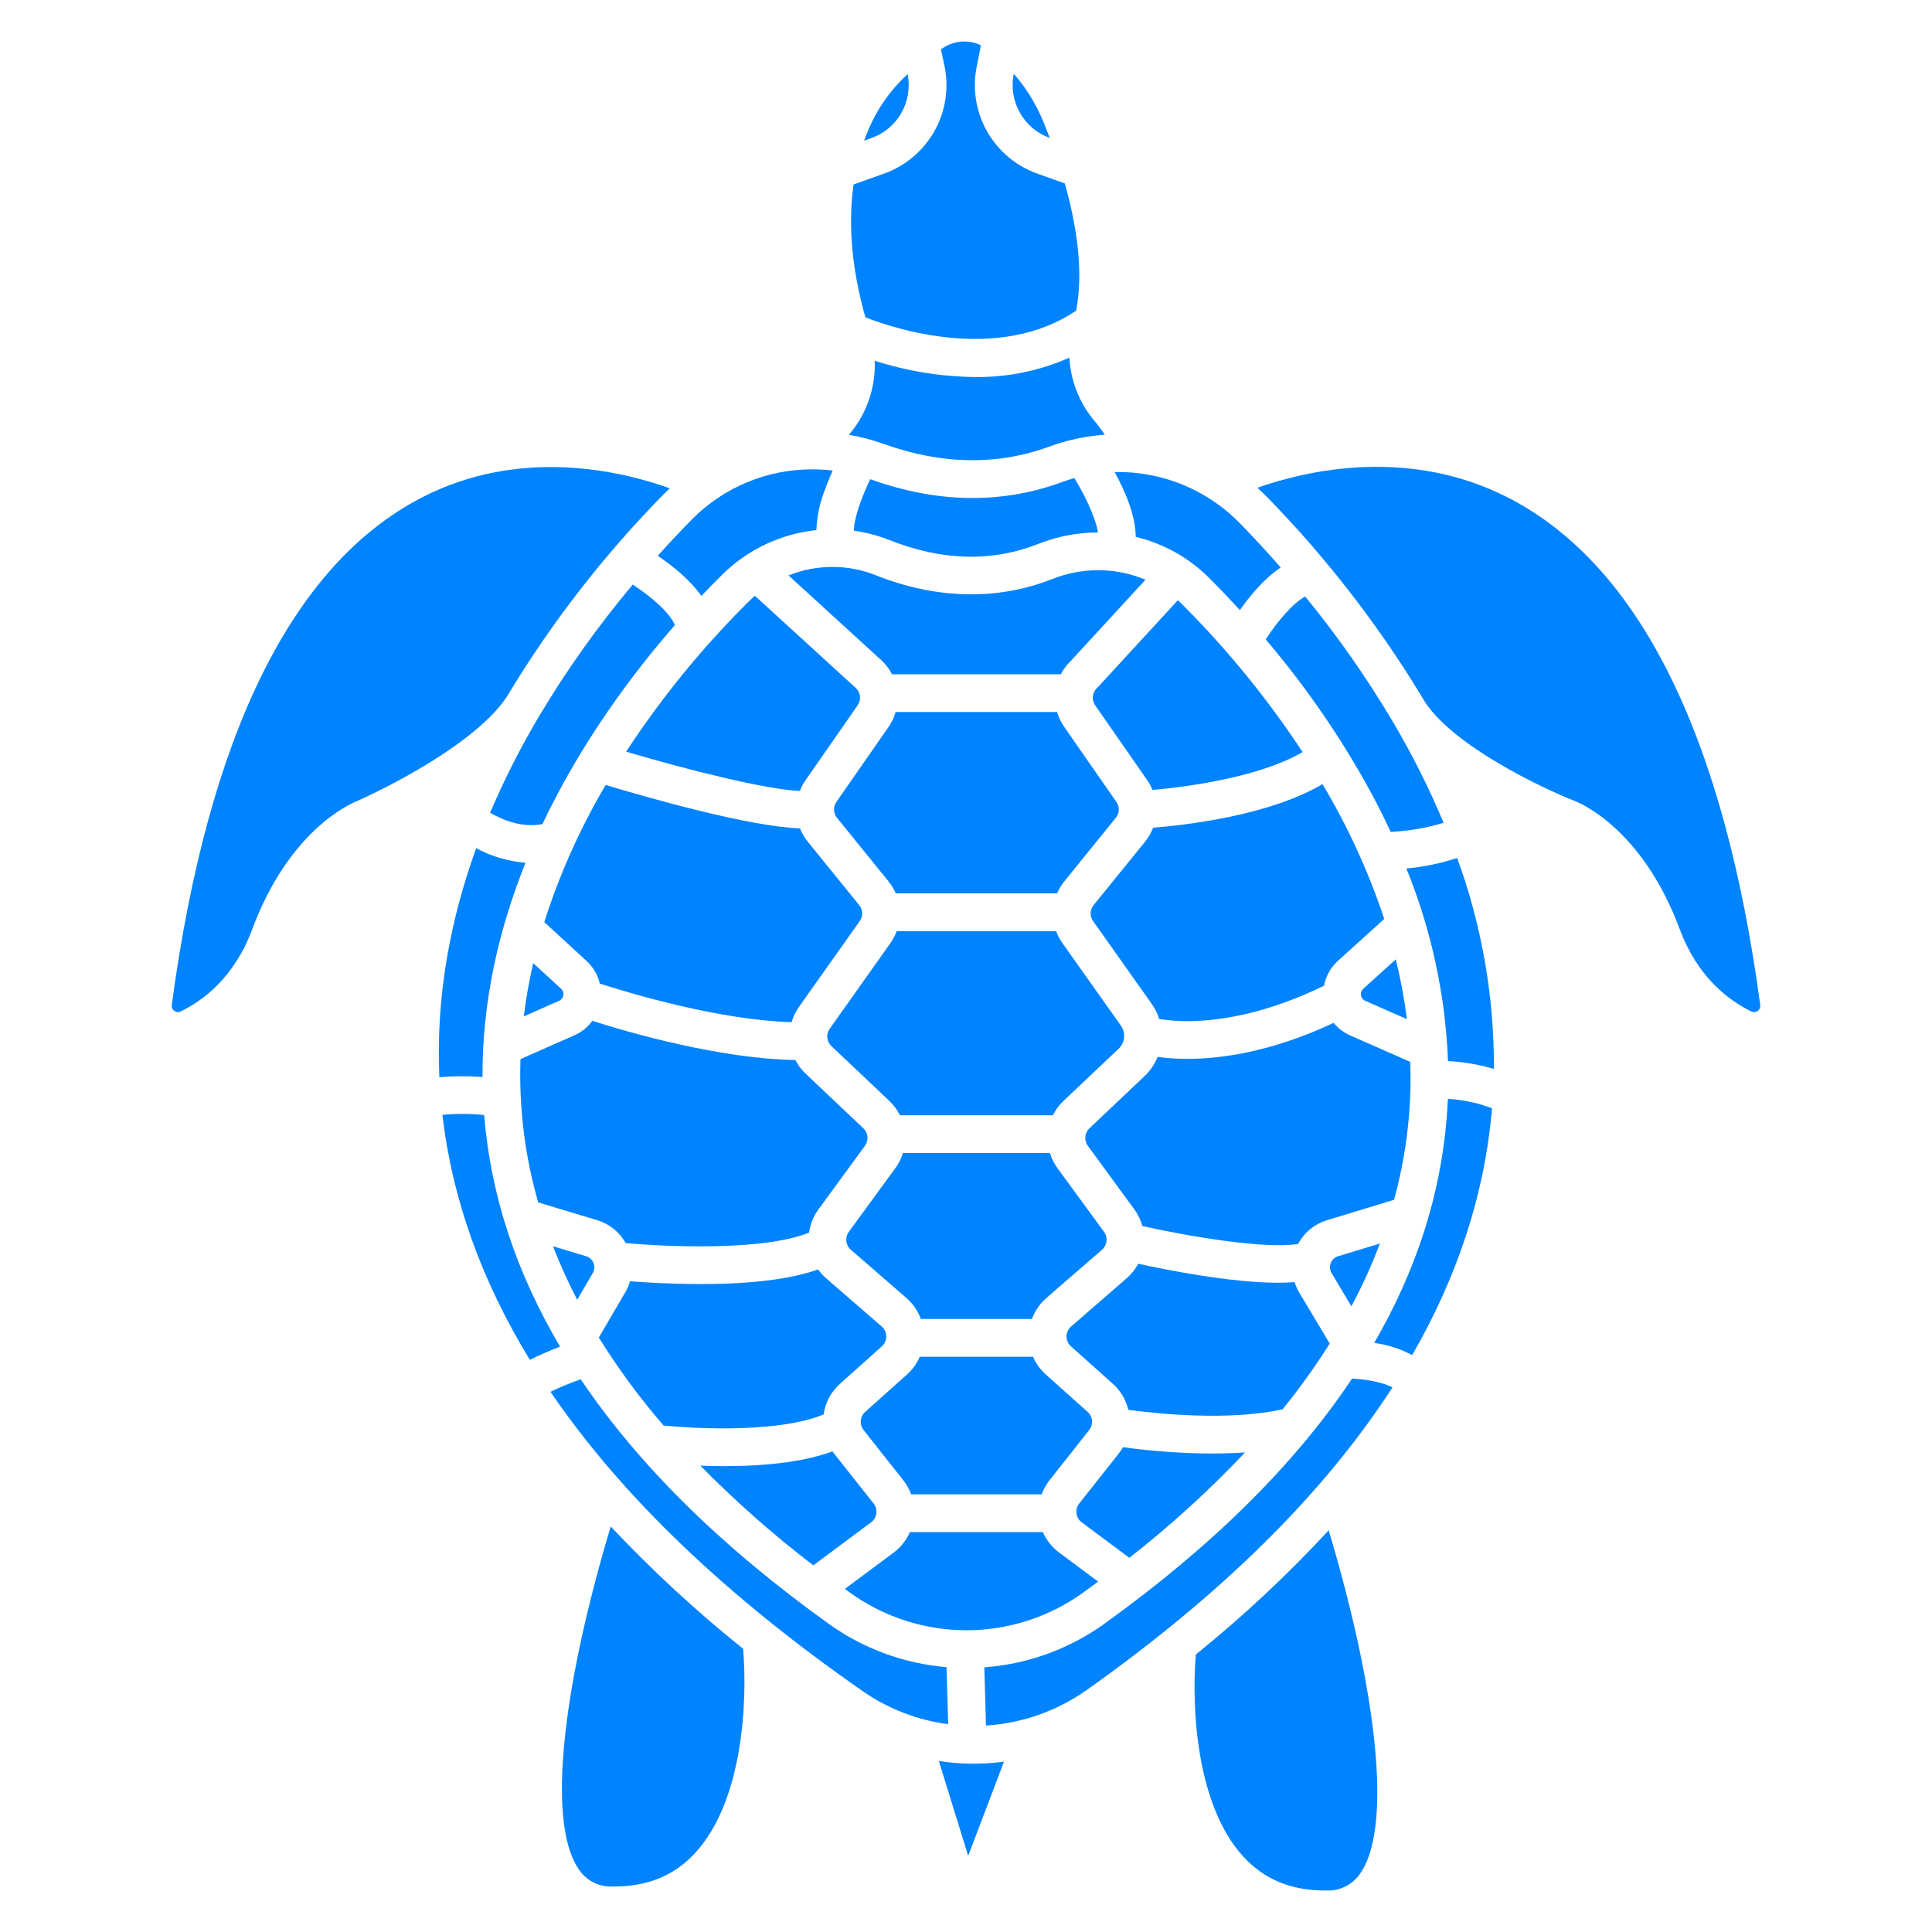 <svg width="54" height="54" viewBox="0 0 54 54" fill="none" xmlns="http://www.w3.org/2000/svg">
<path d="M29.546 24.97C29.597 24.85 29.665 24.737 29.747 24.635L31.187 22.858C31.238 22.796 31.266 22.719 31.269 22.64C31.272 22.559 31.249 22.481 31.204 22.415L29.743 20.314C29.656 20.188 29.59 20.049 29.547 19.901H25.033C24.991 20.049 24.925 20.188 24.838 20.314L23.377 22.415C23.332 22.481 23.309 22.559 23.312 22.64C23.315 22.719 23.344 22.796 23.394 22.858L24.834 24.635C24.916 24.737 24.984 24.85 25.035 24.97H29.546Z" fill="#0083FF"/>
<path d="M15.213 25.773L16.395 26.86C16.579 27.029 16.708 27.249 16.766 27.492C17.633 27.771 20.092 28.508 22.125 28.571C22.169 28.419 22.238 28.275 22.329 28.146L24.03 25.745C24.076 25.68 24.1 25.6 24.097 25.52C24.095 25.439 24.066 25.362 24.015 25.299L22.575 23.523C22.485 23.411 22.413 23.287 22.36 23.154C20.935 23.104 18.115 22.298 16.928 21.94C16.215 23.149 15.639 24.435 15.213 25.773Z" fill="#0083FF"/>
<path d="M32.399 28.481C32.763 28.537 33.132 28.554 33.5 28.533C34.273 28.494 35.493 28.289 37.007 27.551C37.057 27.285 37.191 27.043 37.39 26.86L38.69 25.684C38.253 24.369 37.674 23.106 36.964 21.916C35.489 22.791 33.169 23.059 32.23 23.134C32.177 23.274 32.102 23.406 32.007 23.523L30.566 25.299C30.516 25.362 30.487 25.439 30.484 25.52C30.482 25.6 30.505 25.68 30.552 25.745L32.189 28.056C32.281 28.186 32.352 28.329 32.399 28.481Z" fill="#0083FF"/>
<path d="M31.329 28.666L29.691 26.355C29.619 26.253 29.561 26.142 29.518 26.025H25.063C25.021 26.142 24.962 26.253 24.891 26.355L23.189 28.756C23.138 28.828 23.115 28.917 23.124 29.006C23.133 29.094 23.173 29.176 23.237 29.238L24.858 30.771C24.979 30.886 25.079 31.022 25.153 31.172H29.429C29.503 31.022 29.603 30.886 29.725 30.771L31.265 29.313C31.352 29.231 31.406 29.12 31.417 29.001C31.429 28.883 31.398 28.764 31.329 28.666Z" fill="#0083FF"/>
<path d="M32.92 16.778L30.696 19.196C30.686 19.207 30.675 19.218 30.663 19.228C30.598 19.289 30.556 19.371 30.546 19.46C30.536 19.549 30.558 19.638 30.609 19.712L32.07 21.813C32.127 21.896 32.175 21.985 32.213 22.078C33.304 21.986 35.263 21.693 36.408 21.021C35.43 19.535 34.303 18.152 33.045 16.895C33.005 16.854 32.962 16.816 32.92 16.778Z" fill="#0083FF"/>
<path d="M14.64 28.408L15.626 27.973C15.657 27.96 15.684 27.939 15.705 27.912C15.726 27.885 15.74 27.853 15.745 27.82C15.751 27.786 15.748 27.752 15.737 27.72C15.726 27.688 15.707 27.659 15.682 27.636L14.903 26.92C14.789 27.411 14.702 27.908 14.64 28.408Z" fill="#0083FF"/>
<path d="M28.873 37.921H25.708C25.627 38.11 25.505 38.279 25.352 38.416L24.18 39.465C24.11 39.527 24.067 39.614 24.059 39.708C24.051 39.802 24.078 39.895 24.137 39.969L25.244 41.37C25.339 41.489 25.413 41.624 25.466 41.767H29.115C29.167 41.624 29.242 41.489 29.336 41.37L30.444 39.969C30.503 39.895 30.53 39.802 30.523 39.708C30.514 39.614 30.471 39.527 30.401 39.465L29.229 38.416C29.076 38.279 28.955 38.11 28.873 37.921Z" fill="#0083FF"/>
<path d="M30.693 44.206L29.604 43.395C29.404 43.247 29.247 43.05 29.149 42.822H25.433C25.334 43.05 25.177 43.247 24.978 43.395L23.614 44.41C23.665 44.447 23.715 44.484 23.766 44.521C24.712 45.201 25.849 45.566 27.014 45.566C28.18 45.566 29.316 45.201 30.263 44.521C30.408 44.416 30.551 44.311 30.693 44.206Z" fill="#0083FF"/>
<path d="M20.925 16.814C19.64 18.089 18.492 19.495 17.5 21.01C19.229 21.52 21.422 22.07 22.356 22.107C22.396 22.003 22.448 21.904 22.511 21.813L23.972 19.712C24.023 19.638 24.046 19.549 24.036 19.46C24.026 19.371 23.984 19.289 23.918 19.228L21.1 16.654C21.041 16.705 20.982 16.758 20.925 16.814Z" fill="#0083FF"/>
<path d="M23.02 39.533C23.067 39.203 23.229 38.901 23.477 38.678L24.649 37.63C24.688 37.595 24.719 37.552 24.74 37.505C24.761 37.457 24.772 37.405 24.772 37.352C24.771 37.3 24.76 37.248 24.738 37.2C24.716 37.153 24.684 37.111 24.644 37.076L23.088 35.726C23.005 35.653 22.931 35.571 22.867 35.481C22.104 35.752 21.006 35.89 19.588 35.89H19.525C18.758 35.888 18.064 35.846 17.61 35.812C17.578 35.918 17.534 36.02 17.479 36.116L16.737 37.386C17.275 38.251 17.88 39.072 18.547 39.843C19.573 39.947 21.808 40.037 23.02 39.533Z" fill="#0083FF"/>
<path d="M39.384 31.159C39.424 30.667 39.435 30.174 39.417 29.68L37.734 28.939C37.556 28.86 37.399 28.74 37.275 28.59C35.553 29.397 34.147 29.595 33.189 29.595C32.911 29.596 32.632 29.578 32.356 29.541C32.274 29.744 32.149 29.928 31.99 30.079L30.449 31.537C30.384 31.599 30.343 31.682 30.335 31.772C30.327 31.861 30.352 31.95 30.404 32.023L31.71 33.81C31.811 33.949 31.885 34.104 31.93 34.269C33.314 34.577 35.373 34.914 36.283 34.769C36.368 34.609 36.484 34.468 36.624 34.353C36.765 34.239 36.926 34.153 37.1 34.102L38.964 33.535C39.178 32.758 39.318 31.962 39.384 31.159Z" fill="#0083FF"/>
<path d="M37.196 35.303C37.178 35.348 37.17 35.397 37.174 35.446C37.178 35.495 37.193 35.542 37.218 35.584L37.772 36.511C38.075 35.944 38.341 35.359 38.568 34.757L37.405 35.111C37.358 35.125 37.315 35.149 37.278 35.182C37.242 35.216 37.214 35.257 37.196 35.303Z" fill="#0083FF"/>
<path d="M17.488 34.744C18.764 34.858 21.373 34.956 22.614 34.452C22.645 34.22 22.733 34 22.871 33.81L24.177 32.023C24.23 31.95 24.254 31.861 24.246 31.772C24.238 31.682 24.198 31.599 24.132 31.537L22.512 30.004C22.398 29.895 22.303 29.768 22.231 29.628C20.094 29.59 17.578 28.859 16.556 28.533C16.427 28.71 16.253 28.85 16.052 28.938L14.548 29.602C14.502 30.955 14.669 32.307 15.044 33.609L16.686 34.102C17.026 34.204 17.314 34.434 17.488 34.744Z" fill="#0083FF"/>
<path d="M31.154 13.193C31.445 13.724 31.743 14.411 31.744 15.006C32.518 15.191 33.226 15.586 33.79 16.148C34.058 16.415 34.349 16.718 34.655 17.052C34.934 16.654 35.332 16.171 35.796 15.861C35.406 15.416 35.031 15.011 34.682 14.652C34.227 14.179 33.678 13.805 33.071 13.553C32.463 13.302 31.811 13.18 31.154 13.193Z" fill="#0083FF"/>
<path d="M36.481 16.673C36.134 16.857 35.692 17.384 35.377 17.872C36.51 19.202 37.502 20.646 38.335 22.182C38.527 22.539 38.705 22.895 38.87 23.252C39.371 23.228 39.868 23.142 40.349 22.998C39.945 22.032 39.475 21.095 38.942 20.192C38.939 20.188 38.935 20.183 38.932 20.177L38.933 20.177C38.205 18.948 37.386 17.777 36.481 16.673Z" fill="#0083FF"/>
<path d="M22.039 16.083L24.63 18.45C24.754 18.563 24.856 18.698 24.933 18.847H29.65C29.722 18.706 29.818 18.577 29.934 18.468L32.016 16.204C31.185 15.856 30.251 15.848 29.414 16.183C27.88 16.789 26.171 16.752 24.472 16.076C24.09 15.924 23.681 15.845 23.27 15.846C22.848 15.846 22.43 15.926 22.039 16.083Z" fill="#0083FF"/>
<path d="M30.859 34.432L29.553 32.645C29.461 32.518 29.39 32.377 29.345 32.227H25.237C25.191 32.377 25.121 32.518 25.029 32.645L23.723 34.432C23.669 34.507 23.645 34.6 23.655 34.692C23.665 34.784 23.709 34.868 23.779 34.929L25.336 36.28C25.517 36.438 25.656 36.64 25.738 36.866H28.844C28.926 36.64 29.064 36.438 29.246 36.28L30.803 34.929C30.872 34.868 30.916 34.784 30.927 34.692C30.937 34.6 30.913 34.507 30.859 34.432Z" fill="#0083FF"/>
<path d="M24.347 13.402C24.339 13.399 24.331 13.397 24.323 13.394C24.043 13.974 23.854 14.568 23.87 14.834C24.21 14.881 24.543 14.969 24.861 15.095C26.327 15.678 27.728 15.714 29.026 15.2C29.556 14.991 30.12 14.883 30.69 14.882C30.637 14.547 30.393 13.954 30.029 13.362C29.918 13.393 29.808 13.429 29.699 13.469C28.011 14.091 26.21 14.069 24.347 13.402Z" fill="#0083FF"/>
<path d="M16.382 35.112L15.456 34.834C15.654 35.344 15.88 35.843 16.133 36.328L16.568 35.584C16.592 35.542 16.607 35.495 16.611 35.446C16.615 35.398 16.607 35.349 16.59 35.303C16.572 35.258 16.544 35.217 16.508 35.184C16.472 35.15 16.429 35.126 16.382 35.112Z" fill="#0083FF"/>
<path d="M13.698 22.717C14.028 22.909 14.583 23.147 15.161 23.034C16.246 20.743 17.673 18.836 18.864 17.471C18.707 17.105 18.175 16.657 17.686 16.34C16.712 17.497 15.834 18.732 15.06 20.031L15.061 20.032C15.058 20.036 15.055 20.041 15.052 20.045C14.542 20.905 14.09 21.797 13.698 22.717Z" fill="#0083FF"/>
<path d="M22.732 43.752L24.348 42.549C24.388 42.52 24.421 42.482 24.446 42.44C24.471 42.397 24.488 42.35 24.494 42.301C24.5 42.252 24.497 42.202 24.484 42.155C24.471 42.107 24.448 42.063 24.418 42.024L23.309 40.623C23.295 40.605 23.282 40.585 23.269 40.566C22.537 40.835 21.544 40.974 20.307 40.979H20.243C20.008 40.979 19.784 40.974 19.575 40.966C20.561 41.967 21.616 42.898 22.732 43.752Z" fill="#0083FF"/>
<path d="M26.839 49.284C26.638 49.272 26.438 49.25 26.241 49.221L27.061 51.871L28.061 49.239C27.781 49.276 27.499 49.295 27.217 49.295C27.091 49.295 26.965 49.292 26.84 49.285L26.839 49.284Z" fill="#0083FF"/>
<path d="M34.799 40.596C34.49 40.617 34.181 40.626 33.879 40.626C33.046 40.622 32.213 40.563 31.387 40.45C31.353 40.511 31.315 40.568 31.272 40.623L30.164 42.024C30.133 42.063 30.111 42.107 30.098 42.155C30.084 42.202 30.081 42.252 30.087 42.301C30.094 42.35 30.11 42.397 30.135 42.44C30.16 42.482 30.194 42.52 30.233 42.549L31.565 43.541C32.716 42.642 33.797 41.658 34.799 40.596Z" fill="#0083FF"/>
<path d="M33.424 46.244C33.299 47.764 33.445 50.455 34.74 51.88C35.335 52.535 36.102 52.85 37.077 52.839C37.259 52.848 37.441 52.809 37.605 52.727C37.769 52.645 37.909 52.523 38.013 52.372C38.643 51.484 38.656 49.353 38.051 46.371C37.76 44.936 37.387 43.604 37.137 42.773C35.985 44.018 34.744 45.178 33.424 46.244Z" fill="#0083FF"/>
<path d="M17.07 42.667C16.819 43.498 16.443 44.838 16.15 46.278C15.546 49.251 15.559 51.376 16.187 52.262C16.29 52.413 16.43 52.536 16.594 52.617C16.758 52.699 16.941 52.738 17.123 52.729C18.096 52.735 18.853 52.426 19.446 51.773C20.75 50.337 20.898 47.62 20.771 46.085C19.459 45.033 18.222 43.891 17.07 42.667Z" fill="#0083FF"/>
<path d="M15.654 37.638C14.422 35.556 13.714 33.398 13.532 31.165C13.144 31.127 12.754 31.125 12.366 31.16C12.636 33.497 13.45 35.78 14.809 38.007C15.045 37.892 15.346 37.754 15.654 37.638Z" fill="#0083FF"/>
<path d="M46.953 25.98C47.447 27.309 48.31 27.958 48.947 28.269C48.976 28.284 49.008 28.29 49.04 28.288C49.073 28.285 49.103 28.273 49.129 28.254C49.155 28.236 49.175 28.211 49.188 28.182C49.2 28.153 49.204 28.121 49.199 28.09C48.191 20.591 45.837 15.829 42.202 13.935C39.391 12.47 36.507 13.153 35.144 13.633C35.245 13.724 35.343 13.819 35.44 13.918C37.119 15.641 38.592 17.554 39.827 19.619C40.635 20.856 43.103 22.029 43.993 22.379C44.175 22.447 45.906 23.169 46.953 25.98Z" fill="#0083FF"/>
<path d="M12.28 30.108C12.681 30.074 13.085 30.072 13.486 30.102C13.476 27.947 13.96 25.928 14.689 24.113C14.206 24.077 13.736 23.938 13.31 23.707C12.598 25.672 12.178 27.825 12.28 30.108Z" fill="#0083FF"/>
<path d="M40.728 23.98C40.268 24.132 39.792 24.231 39.309 24.274C40.006 25.987 40.4 27.809 40.472 29.658C40.907 29.679 41.338 29.753 41.755 29.878C41.766 27.867 41.418 25.87 40.728 23.98Z" fill="#0083FF"/>
<path d="M37.791 38.532C36.191 40.929 33.887 43.211 30.878 45.377C29.891 46.09 28.726 46.514 27.512 46.602L27.558 48.229C28.569 48.166 29.543 47.823 30.37 47.239C34.163 44.552 37.013 41.731 38.921 38.776C38.657 38.641 38.212 38.553 37.791 38.532Z" fill="#0083FF"/>
<path d="M41.692 31.109C41.696 31.065 41.699 31.021 41.703 30.978C41.307 30.826 40.891 30.737 40.468 30.714C40.46 30.891 40.45 31.067 40.435 31.244C40.261 33.409 39.586 35.506 38.41 37.534C38.781 37.585 39.14 37.7 39.471 37.875C40.735 35.68 41.475 33.424 41.692 31.109Z" fill="#0083FF"/>
<path d="M26.502 48.192L26.456 46.597C25.264 46.499 24.121 46.077 23.15 45.377C20.149 43.222 17.843 40.946 16.232 38.551C15.943 38.651 15.661 38.768 15.386 38.901C17.365 41.807 20.273 44.596 24.113 47.268C24.824 47.762 25.643 48.079 26.502 48.192Z" fill="#0083FF"/>
<path d="M25.369 2.072C25.013 2.397 24.713 2.777 24.479 3.198C24.352 3.433 24.243 3.678 24.153 3.931L24.361 3.857C24.715 3.73 25.012 3.479 25.196 3.152C25.381 2.824 25.442 2.441 25.369 2.072Z" fill="#0083FF"/>
<path d="M29.341 3.857C29.275 3.683 29.21 3.52 29.149 3.372C28.951 2.894 28.676 2.452 28.336 2.062C28.259 2.432 28.319 2.817 28.504 3.146C28.688 3.476 28.985 3.728 29.341 3.856L29.341 3.857Z" fill="#0083FF"/>
<path d="M38.101 27.639C38.076 27.662 38.058 27.69 38.047 27.722C38.037 27.754 38.035 27.787 38.041 27.82C38.046 27.854 38.059 27.885 38.08 27.912C38.101 27.939 38.128 27.96 38.16 27.973L39.323 28.486C39.252 27.923 39.149 27.365 39.013 26.814L38.101 27.639Z" fill="#0083FF"/>
<path d="M24.188 8.87C24.992 9.184 27.905 10.151 30.079 8.682C30.296 7.553 30.079 6.249 29.762 5.127L28.986 4.85C28.388 4.635 27.888 4.21 27.579 3.655C27.27 3.099 27.173 2.45 27.306 1.829L27.416 1.266C27.249 1.186 27.064 1.15 26.879 1.163C26.695 1.176 26.516 1.236 26.361 1.337L26.299 1.379L26.396 1.829C26.529 2.45 26.432 3.099 26.123 3.655C25.814 4.21 25.314 4.635 24.716 4.85L23.857 5.156C23.723 6.114 23.757 7.349 24.188 8.87Z" fill="#0083FF"/>
<path d="M37.167 37.554L36.31 36.121C36.258 36.031 36.215 35.935 36.184 35.836C36.04 35.847 35.888 35.853 35.729 35.853C34.427 35.853 32.673 35.51 31.813 35.322C31.732 35.475 31.624 35.612 31.494 35.725L29.937 37.077C29.898 37.111 29.866 37.153 29.844 37.201C29.822 37.248 29.81 37.3 29.81 37.352C29.81 37.405 29.82 37.457 29.842 37.505C29.863 37.553 29.894 37.596 29.933 37.63L31.105 38.678C31.32 38.871 31.471 39.125 31.537 39.406C32.373 39.517 34.339 39.719 35.847 39.392C36.323 38.806 36.763 38.192 37.167 37.554Z" fill="#0083FF"/>
<path d="M19.603 16.658C19.812 16.437 20.007 16.239 20.183 16.065C20.894 15.361 21.823 14.92 22.818 14.816C22.834 14.423 22.916 14.034 23.064 13.669C23.13 13.486 23.204 13.31 23.275 13.152C23.088 13.13 22.9 13.119 22.711 13.118C22.085 13.116 21.465 13.238 20.887 13.477C20.308 13.717 19.783 14.069 19.343 14.514C19.041 14.821 18.718 15.163 18.384 15.535C18.778 15.799 19.273 16.189 19.603 16.658Z" fill="#0083FF"/>
<path d="M23.73 12.153C24.061 12.21 24.386 12.296 24.702 12.409C26.326 12.99 27.885 13.014 29.335 12.48C29.831 12.298 30.35 12.187 30.878 12.151C30.79 12.015 30.693 11.884 30.588 11.761C30.169 11.264 29.924 10.645 29.89 9.996C29.061 10.365 28.162 10.549 27.255 10.538C26.302 10.528 25.355 10.374 24.448 10.083C24.477 10.807 24.242 11.517 23.787 12.081C23.768 12.105 23.749 12.129 23.73 12.153Z" fill="#0083FF"/>
<path d="M4.871 28.254C4.897 28.273 4.927 28.285 4.96 28.288C4.992 28.29 5.024 28.284 5.053 28.269C5.69 27.958 6.553 27.309 7.047 25.98C8.074 23.222 9.76 22.475 9.995 22.383C10.595 22.111 11.18 21.807 11.747 21.472C12.937 20.768 13.774 20.076 14.168 19.469C15.411 17.402 16.895 15.49 18.59 13.774C18.632 13.731 18.675 13.69 18.719 13.648C17.39 13.171 14.544 12.476 11.774 13.914C8.159 15.791 5.813 20.56 4.801 28.089C4.796 28.12 4.799 28.152 4.812 28.181C4.824 28.211 4.845 28.236 4.871 28.254Z" fill="#0083FF"/>
</svg>
